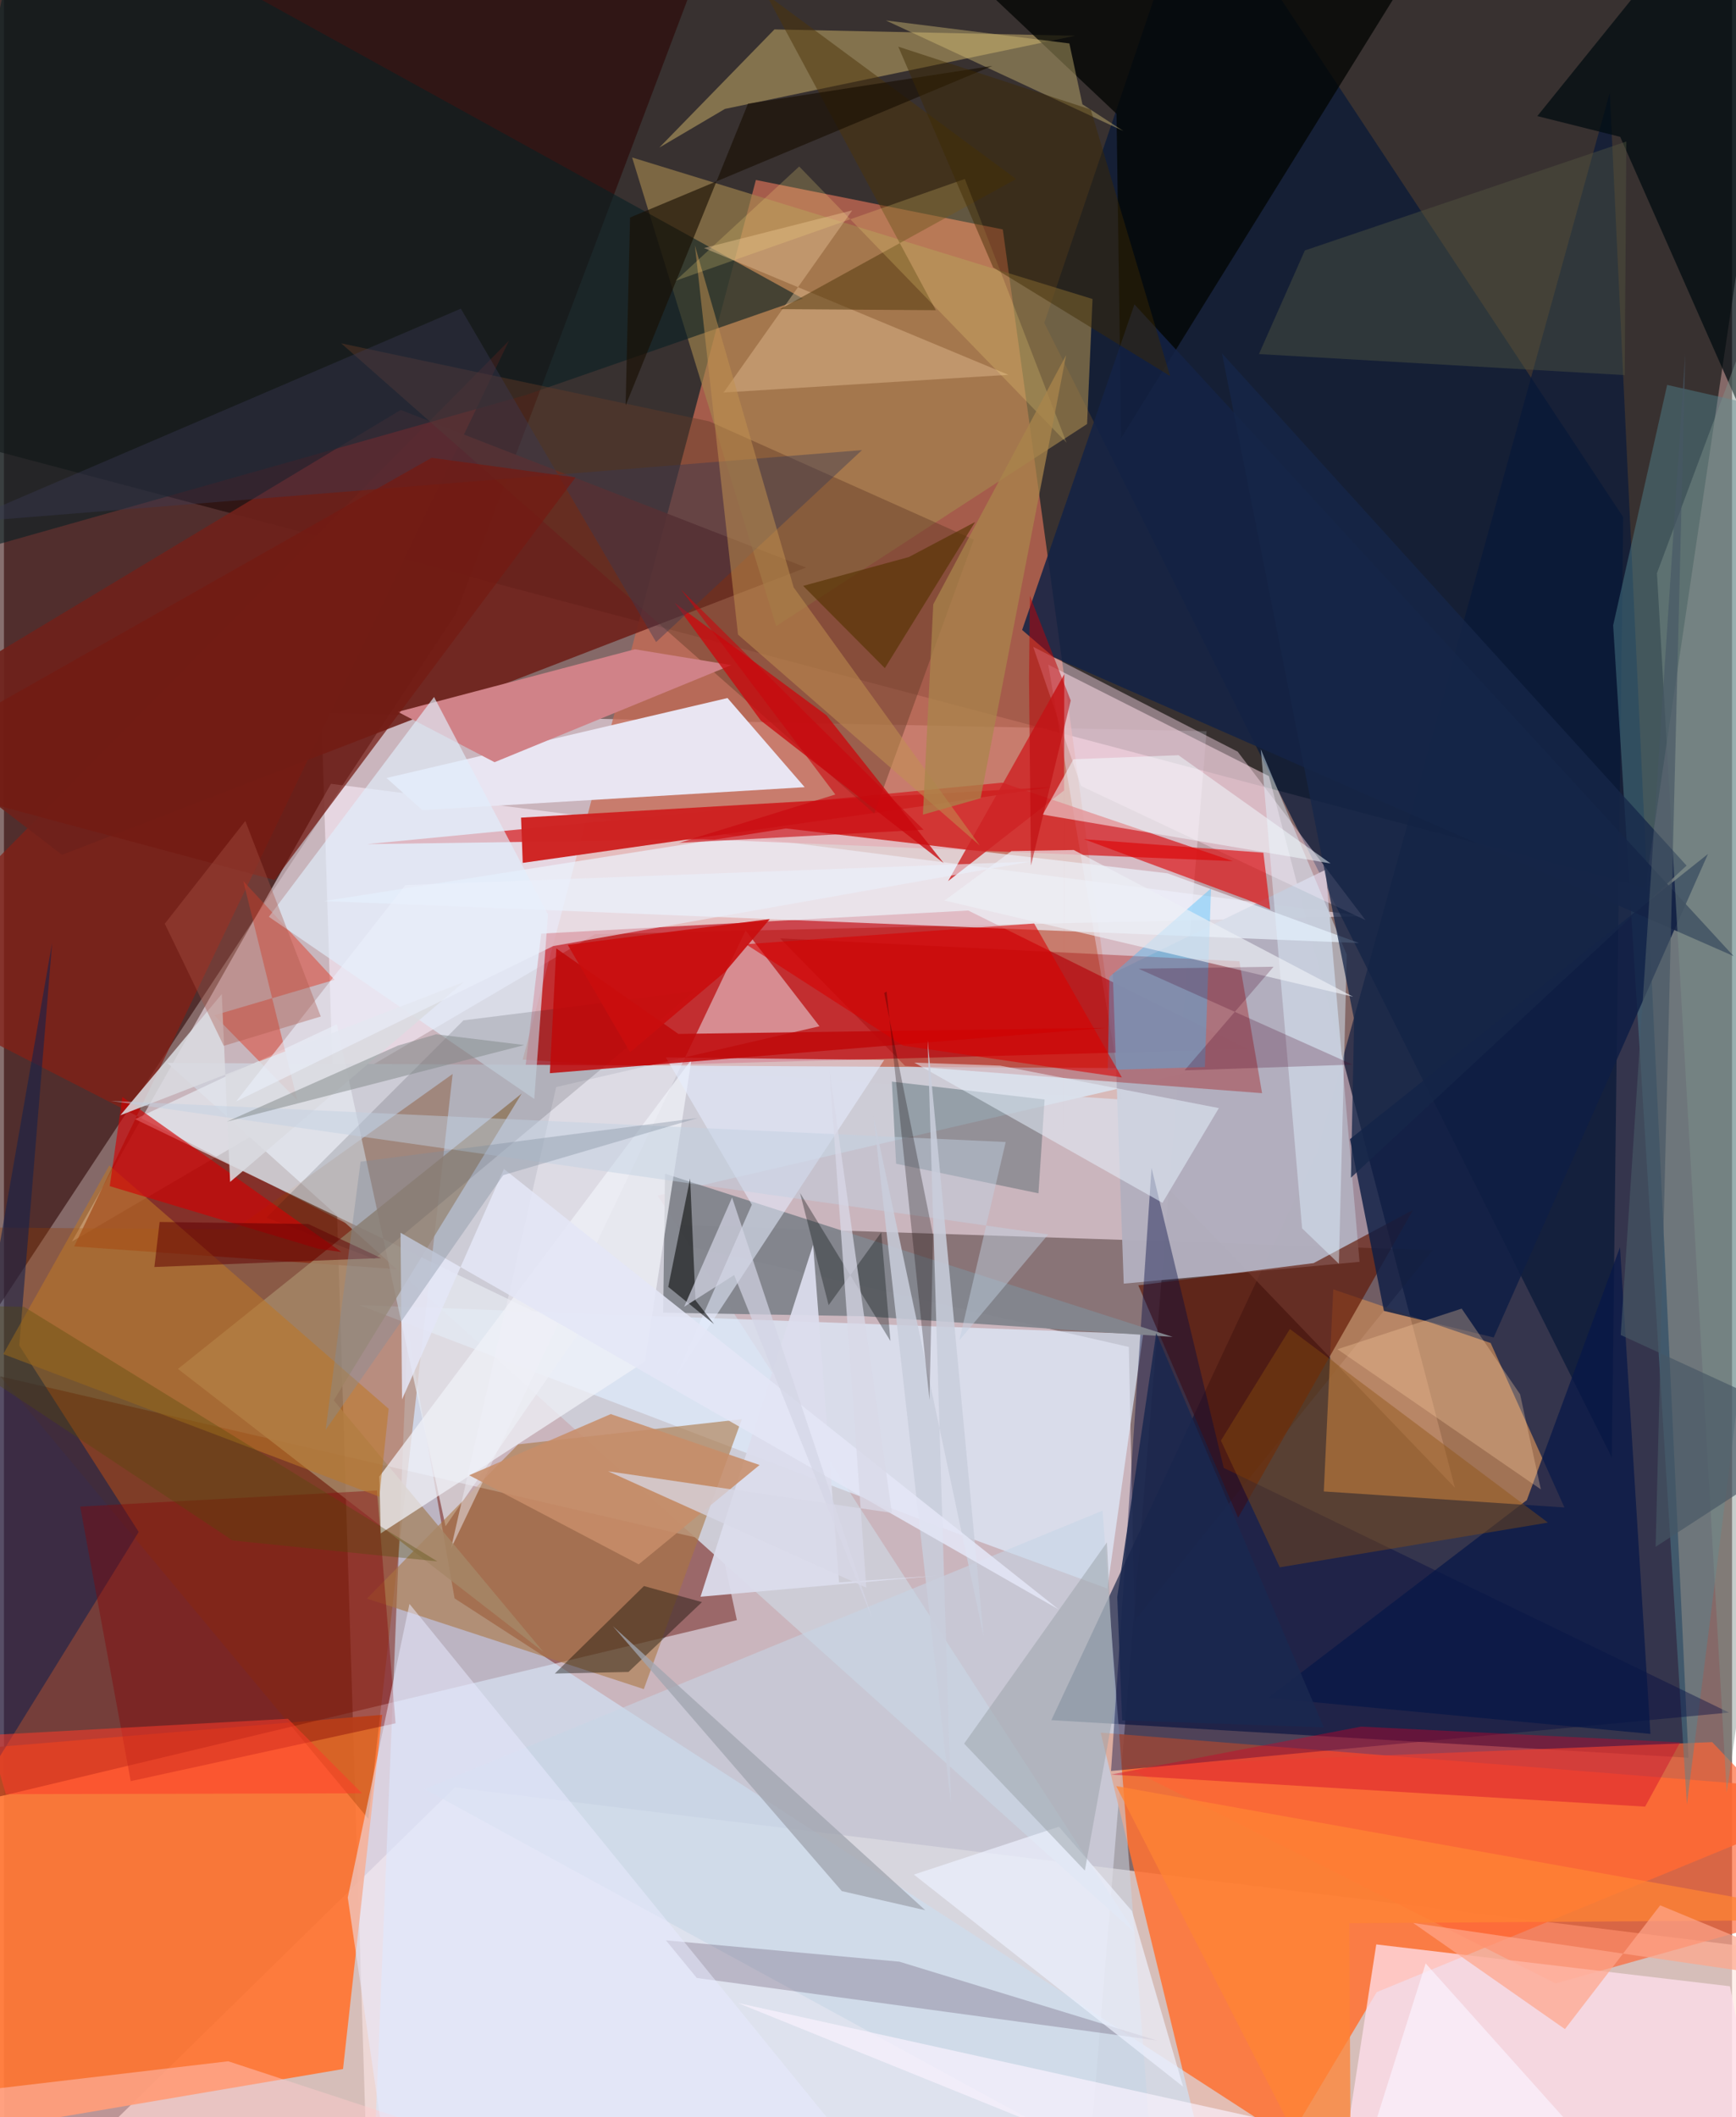 <svg xmlns="http://www.w3.org/2000/svg" width="228" height="278" viewBox="0 0 836 1024"><path fill="#856968" d="M0 0h836v1024H0z"/><path fill="#ebd9e5" fill-opacity=".682" d="M153.56 344.948l428.235 8.71L521.636 1086l-345.345-14.833z"/><path fill="#000908" fill-opacity=".576" d="M866.901-62L-6.789-33.885l-27.758 243.916 828.548 219.38z"/><path fill="#c86a54" fill-opacity=".757" d="M250.954 512.475l290.089 19.37-57.829-420.867-119.447-23.93z"/><path fill="#04163d" fill-opacity=".62" d="M776.862 44.836l38.053 805.332-308.209-18.195L635.118 557.37z"/><path fill="#ffe8e1" fill-opacity=".667" d="M898 1086l-6.056-138.5-673.835-83.003-202.85 198.817z"/><path fill="#2b0201" fill-opacity=".569" d="M-21.324 660.278L-35.524-62h389.52L218.683 296.704z"/><path fill="#ff7836" fill-opacity=".945" d="M164.036 1000.718L-62 1039.072v-189.23L182.97 829.4z"/><path fill="#ff7234" fill-opacity=".871" d="M898 867.372l-233.91 96.15L590.824 1086l-60.26-247.977z"/><path fill="#ddbdc6" fill-opacity=".639" d="M545.274 556.262l-40.077-234.79 106.766 53.916 89.957 344.149z"/><path fill="#600a00" fill-opacity=".447" d="M346.547 746.386L-62 651.756-8.722 870.46l363.279-86.865z"/><path fill="#fceffc" fill-opacity=".569" d="M32.888 600.495l253.039-148.647 372.105-8.745-499.843-64.008z"/><path fill="#be000d" fill-opacity=".631" d="M466.504 440.396l-206.606 11.17-7.715 65.244 349.665-9.395z"/><path fill="#33201e" fill-opacity=".431" d="M691.171 604.627L280.384 591.09l263.78 60.386 2.82 132.386z"/><path fill="#841f16" fill-opacity=".749" d="M211.71 615.39L33.958 602.846l210.374-438.08L-62 474.926z"/><path fill="#071838" fill-opacity=".722" d="M503.296 156.178l274.519 548.723 5.527-454.788L577.105-62z"/><path fill="#e9e5f2" d="M350.033 337.615l37.324 43.116-184.95 11.114-17.329-15.56z"/><path fill="#cdccd6" fill-opacity=".996" d="M580.911 516.82l-264.685 61.443 231.116 356.765L78.995 514.073z"/><path fill="#d4e9ff" fill-opacity=".592" d="M177.372 1086l17.957-442.673 22.67 129.76 476.073 308.439z"/><path fill="#d51c1f" fill-opacity=".725" d="M482.929 378.544l-307.322 29.741 162.73-2.361 256.235 10.58z"/><path fill="#bf8457" fill-opacity=".78" d="M754.921 729.113l-116.42-7.75 4.579-97.75 76.148 25.954z"/><path fill="#6e211b" fill-opacity=".906" d="M-57.066 348.143L191.93 198.275l196.097 76.228L28.075 413.46z"/><path fill="#e1edff" fill-opacity=".686" d="M171.916 631.233l379.185 14.04-17.302 123.06-74.51-27.344z"/><path fill="#943d00" fill-opacity=".325" d="M176.313 879.735L-62 593.325l173.589 1.275 105.476-75.166z"/><path fill="#b2afbf" fill-opacity=".969" d="M541.72 620.847l-5.294-150.087 102.936-50.078 16.43 189.623z"/><path fill="#a5884f" fill-opacity=".627" d="M303.881 76.165l222.748 68.45-2.645 60.473-150.398 97.722z"/><path fill="#ff6635" fill-opacity=".682" d="M898 917.95l-147.34 41.351-208.845-105.205 284.583-11.493z"/><path fill="#e5e9f1" fill-opacity=".714" d="M277.972 644.737L63.438 541.287l97.6-45.886 52.595 242.78z"/><path fill="#aa7642" fill-opacity=".588" d="M309.551 816.97l47.423-130.563-108.232 12.184-73.149 74.59z"/><path fill="#ecf4ff" fill-opacity=".675" d="M154.945 435.817l223.376-35.123 184.56 21.693 92.646 33.721z"/><path fill="#ffdfec" fill-opacity=".753" d="M647.513 1046.63l16.37-106.182 171.114 20.247 15.855 81.134z"/><path fill="#a08b58" fill-opacity=".718" d="M348.803 52.673l169.493-35.389-145.547-3.065-55.708 57.165z"/><path fill="#518692" fill-opacity=".447" d="M814.152 872.748L778.485 302.45l26.125-116.28L898 207.306z"/><path fill="#092024" fill-opacity=".608" d="M386.521 144.427L12.411-62-62 279.973l314.484-88.918z"/><path fill="#5f1401" fill-opacity=".639" d="M633.59 610.916l48.09-25.724-84.626 148.84-48.293-112.36z"/><path fill="#a30000" fill-opacity=".341" d="M597.658 464.942l10.983 63.79-172.7-13.198-60.451-61.687z"/><path fill="#c6d5e5" fill-opacity=".557" d="M536.302 796.546l-4.82-65.898L203.51 865.306l352.838 192.57z"/><path fill="#edebf3" fill-opacity=".498" d="M358.783 450.045L216.244 749.027l50.907-223.266 127.376-29.39z"/><path fill="#ce2322" fill-opacity=".98" d="M506.872 380.648l-57.986 8.598-197.913 28.098-.819-21.881z"/><path fill="#000842" fill-opacity=".404" d="M535.574 856.561L834.523 828.3 590.095 709.975l-34.93-145.128z"/><path fill="#020502" fill-opacity=".749" d="M708.41-58.981L540.464 211.843l-2.241-156.815-88.654-83.799z"/><path fill="#ffdff0" fill-opacity=".427" d="M521.06 380.155l-23.146-67.306 98.924 50.699 61.855 81.51z"/><path fill="#643a28" fill-opacity=".447" d="M341.215 203.803l127.957 57.192-48.161 132.494-257.87-227.431z"/><path fill="#15214b" fill-opacity=".592" d="M7.41 650.767l15.882-194.693L-62 946.53 65.189 740.937z"/><path fill="#0e1e44" fill-opacity=".824" d="M651.164 550.956l16.423 83.06 53.104 12.875 103.662-233.848z"/><path fill="#a68767" fill-opacity=".816" d="M159.547 677.285l101.388 121.667-176.762-136.85 166.304-133.2z"/><path fill="#83868e" fill-opacity=".969" d="M319.785 567.686L565.4 646.62l-148.86-9.986-97.628-1.735z"/><path fill="#000c0f" fill-opacity=".733" d="M867.956 261.158l-35.31-317.563-90.843 112.552 40.07 10.031z"/><path fill="#f0f1f8" fill-opacity=".741" d="M310.129 658.553l22.46-146.049-150.971 201.634.646 27.5z"/><path fill="#142345" fill-opacity=".871" d="M836.73 462.421L546.895 147.212l-54.335 157.48 15.27 13.171z"/><path fill="#e12d15" fill-opacity=".431" d="M159.918 473.896l-58.175 17.166 40.17 41.098-26.125-106.002z"/><path fill="#d08288" d="M305.21 314.033l46.638 7.658-114.506 46.956-46.796-24.346z"/><path fill="#840709" fill-opacity=".412" d="M180.463 720.885l8.98 112.622-128.118 27.966-24.448-132.802z"/><path fill="#de0204" fill-opacity=".616" d="M612.555 439.85l-3.282-27.417-86.822-6.546 79.342 29.397z"/><path fill="#e0eefc" fill-opacity=".659" d="M208.073 337.098l-79.917 106.336 128.392 88.102 6.633-89.247z"/><path fill="#1f4248" fill-opacity=".322" d="M429.551 523.14l73.879 8.653-2.964 45.378-68.87-14.308z"/><path fill="#081847" fill-opacity=".745" d="M781.794 603.264L736.718 725.56 611.577 821.2l184.927 17.428z"/><path fill="#be7626" fill-opacity=".549" d="M-.328 654.937l181.924 68.968 4.521-42.52-135.134-117.69z"/><path fill="#ca0b0e" fill-opacity=".788" d="M454.616 417.459l-88.492-68.97-41.593-56.859 73.389 54.338z"/><path fill="#e6edfe" fill-opacity=".557" d="M320.2 511.435l41.61 71.225-36.932 83.567 100.967-153.56z"/><path fill="#ce2324" fill-opacity=".816" d="M512.951 326.078l-56.207 100.091 56.098-43.843-.188 166.899z"/><path fill="#00000a" fill-opacity=".137" d="M126.949 588.92l52.17 20.016L333.82 479.489l-111.51 14.012z"/><path fill="#8c510d" fill-opacity=".4" d="M746.93 736.421L617.213 758.06l-28.49-61.299 33.37-53.968z"/><path fill="#35bbff" fill-opacity=".361" d="M534.79 472.498l-.774 45.008 46.954-1.415 2.981-86.415z"/><path fill="#565c43" fill-opacity=".4" d="M784.082 181.431l.772-112.978-155.526 52.675-22.207 50.126z"/><path fill="#def2fe" fill-opacity=".463" d="M628.007 594.107l-19.964-231.702 41.573 99.36-3.822 149.478z"/><path fill="#c0090a" fill-opacity=".855" d="M264.092 519.064l269.004-21.943-206.843 2.952-59.043-41.357z"/><path fill="#e7be94" fill-opacity=".431" d="M338.68 119.968l71.683-18.221-62.211 88.103 137.786-8.565z"/><path fill="#462d4b" fill-opacity=".235" d="M335.184 956.68l-14.942-18.205 112.912 10.314 124.737 38.14z"/><path fill="#3a3a53" fill-opacity=".412" d="M-20.176 252.726l435.272-35.021-99.615 92.84-94.454-161.258z"/><path fill="#d40102" fill-opacity=".627" d="M163.24 605.556l-11.167-1.551-100.89-30.309 6.102-43.114z"/><path fill="#c2924f" fill-opacity=".518" d="M355.12 306.935l-20.866-188.22 47.776 165.383 90.089 124.876z"/><path fill="#cc0029" fill-opacity=".396" d="M656.51 835.107l-120.99 23.196 258.433 15.505 16.932-31.084z"/><path fill="#e6f2fd" fill-opacity=".525" d="M440.38 513.953l120.07 67.811 27.282-45.815L481.96 515.42z"/><path fill="#d9c27a" fill-opacity=".412" d="M426.652 9.891L541.527 63.35l-19.793-12.904-6.318-29.436z"/><path fill="#ffcacc" fill-opacity=".455" d="M108.485 996.963L379.214 1086H6.282L-62 1017.035z"/><path fill="#162649" fill-opacity=".761" d="M653.2 493.2l-63.965-322.308L814 418.654 651.62 569.628z"/><path fill="#da0000" fill-opacity=".58" d="M540.802 521.118l-42.432-74.464-139.46 10.03 76.08 49.052z"/><path fill="#4c3309" fill-opacity=".49" d="M450.821 150.031l-75.398-.515 114.227-62.92-120.945-89.36z"/><path fill="#f1fbff" fill-opacity=".51" d="M517.413 367.199l-14.894 26.783 139.264 23.64-73.573-52.347z"/><path fill="#eef2ff" fill-opacity=".686" d="M510.358 883.518l-70.169 23.15 130.261 102.59-24.76-84.978z"/><path fill="#e8eaff" fill-opacity=".522" d="M196.178 775.75L448.386 1086l-258.012-4.477-24.055-163.739z"/><path fill="#ff8434" fill-opacity=".753" d="M651.71 1086L538.07 863.855 898 928.483l-247.13 1.721z"/><path fill="#dcdded" fill-opacity=".937" d="M336.983 772.286l54.455-170.222 12.556 163.298 47.305-3.271z"/><path fill="#dadbe1" fill-opacity=".871" d="M56.293 539.428l49.081-58.597 4.031 90.832 112.989-96.657z"/><path fill="#731a12" fill-opacity=".737" d="M-62 373.75l268.897-152.324 69.596 9.494-145.587 194.7z"/><path fill="#c2d1e1" fill-opacity=".467" d="M505.21 597.04L51.68 532.463l432.94 19.884-22.456 95.922z"/><path fill="#fd3b2a" fill-opacity=".545" d="M.86 867.778l172.354-.424-35.83-36.043-144.56 7.888z"/><path fill="#090a00" fill-opacity=".396" d="M302.125 808.665l-35.633.774 43.115-42.32 28.067 7.762z"/><path fill="#fbcfa2" fill-opacity=".31" d="M705.21 632.925l28.247 41.42 10.057 46.016-98.397-67.789z"/><path fill="#c9cedc" fill-opacity=".855" d="M473.945 791.542l-53.278-251.547 37.498 332.96-11.299-369.776z"/><path fill="#9ba3a8" fill-opacity=".506" d="M464.5 843.327l69.074-97.304 3.885 78.353-14.556 80.36z"/><path fill="#ffa68a" fill-opacity=".702" d="M755.161 981.403l-73.405-51.313L898 961.623l-96.769-40.09z"/><path fill="#e4e6f6" fill-opacity=".859" d="M192.587 676.816l-.728-80.584 318.428 182.224-268.412-213.065z"/><path fill="#edf0f6" fill-opacity=".663" d="M517.516 411.114l135.142 70.97-197.632-46.525 32.394-23.919z"/><path fill="#180f03" fill-opacity=".631" d="M300.741 196.145l59.204-146.001 118.194-18.27-175.245 73.332z"/><path fill="#000200" fill-opacity=".549" d="M321.365 622.411l10.586-52.43 2.586 58.933 9.005 11.535z"/><path fill="#000907" fill-opacity=".325" d="M398.954 631.263l-13.824-54.281 43.72 71.615-4.423-52.572z"/><path fill="#ebeffb" fill-opacity=".592" d="M112.326 532.735l153.354-75.143 230.797-40.859-302.25 11.324z"/><path fill="#7d908b" fill-opacity=".451" d="M833.418 867.036l-33.741-589.822L851.18 139.17 898 420.648z"/><path fill="#a1a5af" fill-opacity=".769" d="M445.7 923.906l-40.37-9.25-110.78-128.173 44.184 40.139z"/><path fill="#573403" fill-opacity=".667" d="M437.747 269.429l-51.113 13.943 39.522 39.785 43.684-70.694z"/><path fill="#ffe381" fill-opacity=".212" d="M324.925 135.784l139.922-49.227 49.201 127.565-129.331-133.6z"/><path fill="#c78d6a" fill-opacity=".863" d="M365.549 708.565l-58.468 48.053-82.005-43.085 68.476-29.59z"/><path fill="#465765" fill-opacity=".659" d="M799.037 748.121l85.307-55.449-102.202-46.976 31.211-474.469z"/><path fill="#0d0002" fill-opacity=".271" d="M447.748 677.08l1.739-79.625-23.637-117.177 1.15-.689z"/><path fill="#ca060c" fill-opacity=".596" d="M444.855 401.323l-118.208 6.32 75.538-23.365-74.634-99.126z"/><path fill="#a9854b" fill-opacity=".737" d="M444.559 394.016l27.917-7.937 41.363-214.296-64.261 120.508z"/><path fill="#aa5547" fill-opacity=".365" d="M153.274 491.641l-46.947 14.194-28.528-59.07 38.967-49.695z"/><path fill="#d4d5e5" fill-opacity=".694" d="M420.09 782.853l-66.84-166.155-24.195 15.352 23.185-52.85z"/><path fill="#600002" fill-opacity=".522" d="M75.302 591.02l-2.529 21.787 109.689-4.32-35.24-16.478z"/><path fill="#808c9d" fill-opacity=".365" d="M172.526 561.876L155.63 691.574l85.909-123.198 94.004-27.62z"/><path fill="#ca0e0e" fill-opacity=".906" d="M302.89 508.924l-30.149-51.936 97.74-12.45-21.506 25.415z"/><path fill="#480023" fill-opacity=".239" d="M652.41 514.905l-81.29 2.797 43.087-50.12-65.298.966z"/><path fill="#bb0408" fill-opacity=".514" d="M495.889 328.247l.953 90.354 19.239-79.78-19.754-50.648z"/><path fill="#81898a" fill-opacity=".498" d="M251.75 505.456L107.874 542.49l82.675-36.752 18.514-5.498z"/><path fill="#d8d9e7" fill-opacity=".729" d="M417.168 767.884L292.276 711.61l137.288 20.117-30.243-214.182z"/><path fill="#1a284f" fill-opacity=".863" d="M638.516 835.455l-81.097-190.667-18.84 127.557 2.361 59.735z"/><path fill="#3e2a00" fill-opacity=".447" d="M525.77 52.984l-93.12-30.418 45.89 106.782 85.608 52.513z"/><path fill="#faf2ff" fill-opacity=".671" d="M355.067 968.773L644.78 1086l43-136.371 103.51 115.637z"/><path fill="#504a08" fill-opacity=".337" d="M110.608 745.083l99.04 10.1L9.725 632.078-62 630.507z"/></svg>